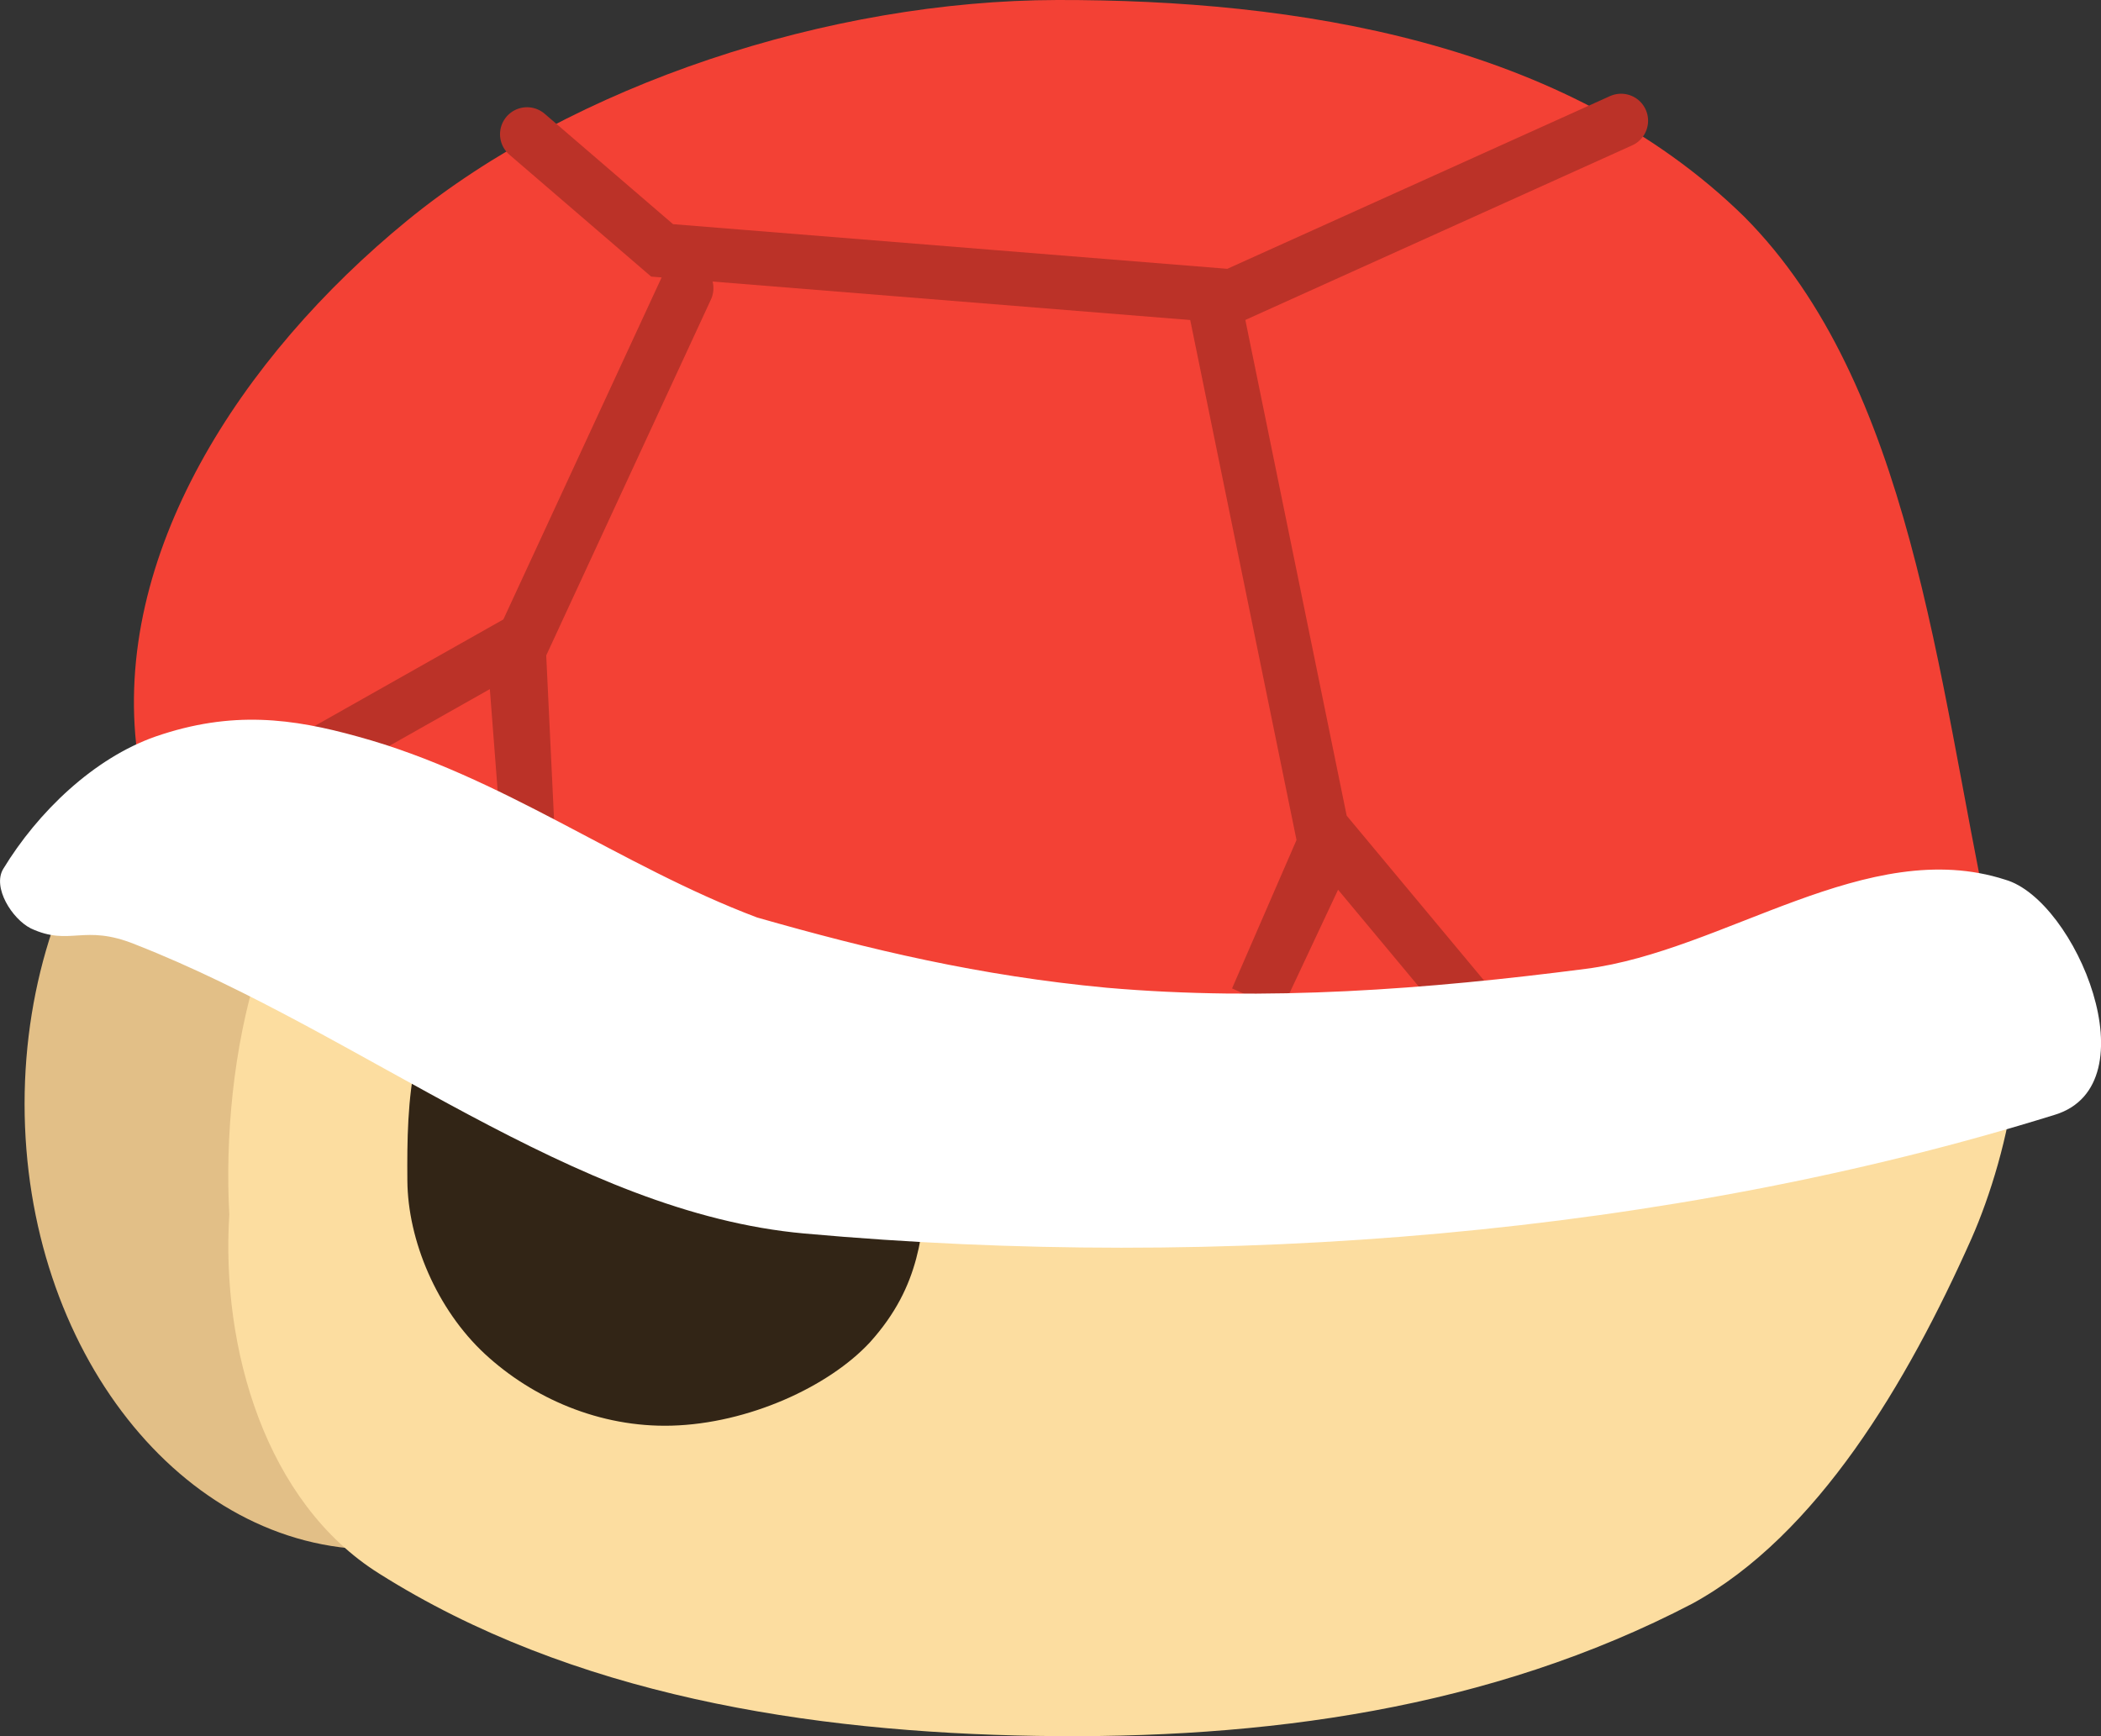 <svg version="1.1" xmlns="http://www.w3.org/2000/svg" xmlns:xlink="http://www.w3.org/1999/xlink" width="38.888" height="32.141" viewBox="0,0,38.888,32.141"><rect x="0" y="0" width="38.888" height="32.141" fill="#333333" stroke="none"/><g transform="translate(-220.745,-164.015)"><g data-paper-data="{&quot;isPaintingLayer&quot;:true}" fill-rule="nonzero" stroke-linejoin="miter" stroke-miterlimit="10" stroke-dasharray="" stroke-dashoffset="0" style="mix-blend-mode: normal"><path d="M227.7,176.2c1.793,0 3.418,0.924 4.595,2.418c1.177,1.493 1.905,3.556 1.905,5.832c0,2.276 -0.728,4.339 -1.905,5.832c-1.177,1.494 -2.802,2.418 -4.595,2.418c-1.793,0 -3.418,-0.924 -4.595,-2.418c-1.177,-1.493 -1.905,-3.556 -1.905,-5.832c0,-2.276 0.728,-4.339 1.905,-5.832c1.177,-1.494 2.802,-2.418 4.595,-2.418z" fill="#e2bf87" stroke="none" stroke-width="1" stroke-linecap="butt"/><path d="M234.526,180.1c3.262,0.395 6.491,-0.401 9.702,-0.4c4.412,0.516 9.114,-0.234 13.129,1.95c1.292,0.705 0.567,3.743 -0.124,5.3c-1.186,2.662 -2.853,5.485 -5.161,6.75c-3.755,1.959 -7.953,2.517 -12.138,2.45c-4.218,-0.067 -8.607,-0.755 -12.17,-3.004c-2.104,-1.318 -2.93,-4.167 -2.775,-6.646c-0.155,-2.895 0.617,-6.533 2.775,-7.846c2.069,-1.261 4.49,1.174 6.762,1.446z" fill="#fcdda0" stroke="none" stroke-width="0.917" stroke-linecap="round"/><path d="M233.173,181.331c1.615,0.248 3.511,0.54 4.483,1.452c0.863,0.805 0.379,1.974 0.27,2.995c-0.115,1.048 -0.12,2.021 -1.079,3.086c-0.762,0.822 -2.252,1.505 -3.674,1.543c-1.327,0.035 -2.57,-0.508 -3.456,-1.33c-0.884,-0.822 -1.424,-2.093 -1.432,-3.209c-0.011,-1.469 0.028,-3.125 1.281,-4.312c0.728,-0.653 2.461,-0.402 3.607,-0.227z" fill="#322516" stroke="none" stroke-width="1.149" stroke-linecap="butt"/><path d="M240.319,164.015c4.383,-0.007 9.386,0.755 12.711,4.012c3.087,3.104 3.575,8.534 4.537,13.098c0.24,1.139 -0.581,1.557 -1.541,1.788c-3.836,0.923 -7.809,1.525 -11.727,1.257c-4.844,-0.331 -9.711,-1.241 -14.423,-2.61c-2.352,-0.718 -6.243,-0.942 -6.591,-3.601c-0.478,-3.658 1.909,-7.333 4.992,-9.857c3.084,-2.525 7.826,-4.08 12.042,-4.087z" data-paper-data="{&quot;origPos&quot;:null}" fill="#f34135" stroke="none" stroke-width="0.913" stroke-linecap="round"/><path d="M248.517,183.312l-3.124,-3.75l-1.385,2.95l1.256,-2.892l-2.061,-10.084" data-paper-data="{&quot;origPos&quot;:null}" fill="none" stroke="#bb3228" stroke-width="1" stroke-linecap="round"/><path d="M233.45,169.35l-3.1,6.7l0.15,3.15l-0.25,-3.25l-4.25,2.4" data-paper-data="{&quot;origPos&quot;:null}" fill="none" stroke="#bb3228" stroke-width="1" stroke-linecap="round"/><path d="M221.313,181.2c-0.344,-0.174 -0.714,-0.758 -0.508,-1.1c0.638,-1.05 1.672,-2.048 2.818,-2.45c1.419,-0.49 2.542,-0.334 3.743,0c2.672,0.73 4.853,2.393 7.393,3.35c2.097,0.599 4.122,1.08 6.469,1.3c2.945,0.257 5.934,0.03 8.871,-0.35c2.57,-0.332 5.21,-2.475 7.762,-1.65c1.308,0.375 2.719,3.791 0.924,4.35c-7.162,2.23 -15.434,2.895 -23.149,2.2c-4.285,-0.384 -8.16,-3.696 -12.383,-5.35c-0.964,-0.393 -1.207,0.044 -1.941,-0.3z" fill="#ffffff" stroke="none" stroke-width="0.963" stroke-linecap="round"/><path d="M250.75,166.25l-7.2,3.25l-10.55,-0.85l-2.5,-2.15" data-paper-data="{&quot;origPos&quot;:null}" fill="none" stroke="#bb3228" stroke-width="1" stroke-linecap="round"/></g></g></svg>